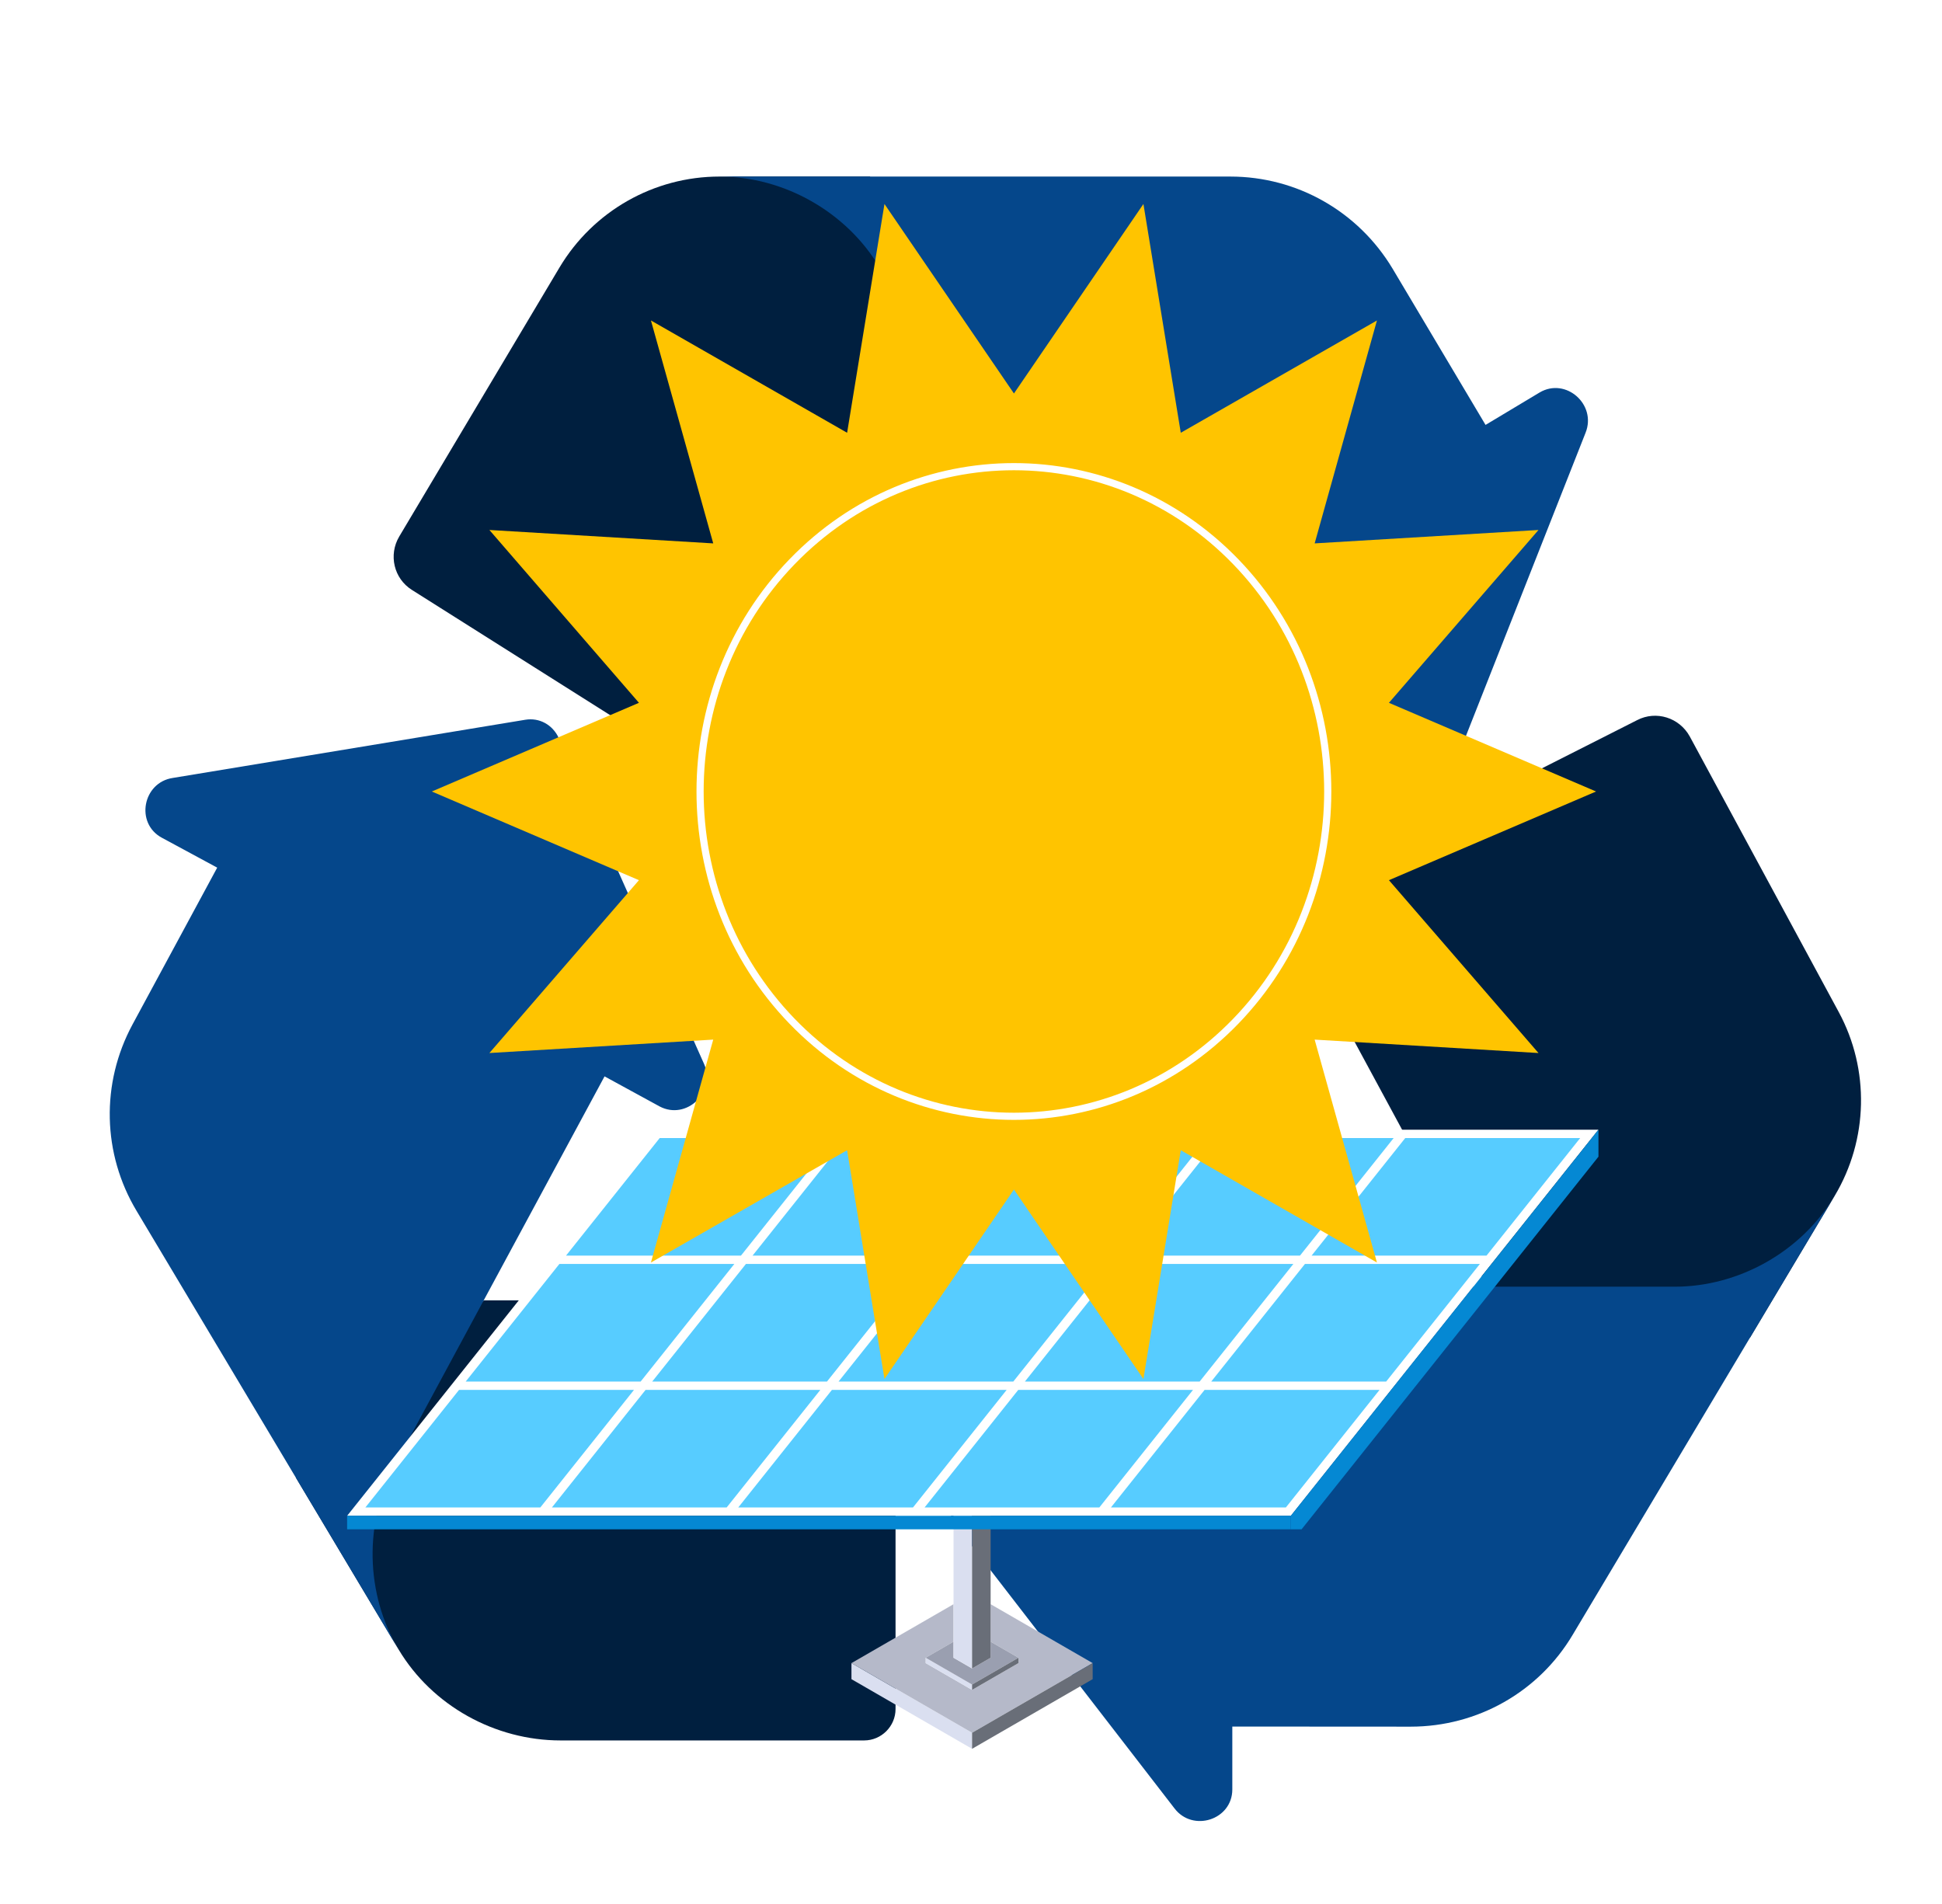 <svg width="1628" height="1596" viewBox="0 0 1628 1596" fill="none" xmlns="http://www.w3.org/2000/svg">
<path d="M817.943 359.309L647.2 645.461C637.716 661.267 616.897 666.279 601.357 656.264L345.25 494.482C330.232 484.998 325.485 465.233 334.712 449.693L469.089 224.145C497.283 176.983 548.138 148 603.199 148L729.33 148.009L817.943 359.309Z" fill="#001F3F"/>
<path d="M928.69 545.071L818.001 359.291C818.001 359.291 737.42 224.163 737.331 224.163C709.881 178.028 657.724 148.009 603.266 148.009H1031.41C1087.28 148.009 1138.64 177.231 1167.42 225.225L1245.35 356.192L1290.69 329.007C1312.56 316.078 1338.68 339.013 1329.21 362.745L1219.31 641.237C1214.8 652.572 1203.99 658.859 1192.13 657.619L894.687 622.022C869.361 618.834 861.746 584.83 883.352 571.99L928.69 545.071Z" fill="#05478B"/>
<path d="M1246.55 1078.63L1088.18 785.672C1079.49 769.334 1085.81 748.791 1102.41 740.36L1372.52 603.629C1388.33 595.465 1407.83 601.521 1416.53 617.328L1541.44 848.375C1567.52 896.582 1566.21 955.335 1538.01 1002.5L1466.96 1121.48L1246.55 1078.63Z" fill="#001F3F"/>
<path d="M1537.98 1002.47L1318.46 1370.31C1290.04 1418.21 1238.68 1447.43 1182.54 1447.43L1033.06 1447.34V1500.03C1033.06 1525.62 999.856 1536.16 984.537 1515.88L801.413 1278.74C794.063 1269.27 794.329 1256.61 801.413 1247.13L984.359 1009.99C1000.12 989.714 1033.06 1000.52 1033.33 1025.84L1033.06 1078.53C1033.06 1078.53 1403.82 1078.62 1403.91 1078.62C1457.75 1078.62 1510.17 1049.22 1537.98 1002.47Z" fill="#05478B"/>
<path d="M405.612 1090.08H724.395C738.891 1090.08 750.748 1101.94 750.748 1116.43V1432.62C750.748 1447.12 738.891 1458.98 724.395 1458.98H469.908C415.095 1458.98 362.399 1429.99 334.204 1382.83L248 1238.61L405.612 1090.08Z" fill="#001F3F"/>
<path d="M590.216 891.854C600.577 915.409 575.428 939.318 553.025 927.54L506.801 902.303L330.762 1228.61C305.171 1276.08 306.234 1336.2 334.127 1382.87L114.521 1015.12C85.831 967.3 84.414 908.236 111.068 858.825L182.085 727.327L135.685 702.267C113.193 690.136 119.657 655.955 144.805 652.147L440.388 603.356C452.254 601.408 463.234 607.606 468.282 618.409L590.216 891.854Z" fill="#05478B"/>
<path d="M713.786 1394.16V1407.62L814.906 1466V1452.54L713.786 1394.16Z" fill="#DADFF0"/>
<path d="M713.783 1394.16L814.904 1452.54L916 1394.16L830.458 1344.78V1376.2L853.787 1389.67V1394.16L814.904 1416.62L776.023 1394.16V1389.67L799.353 1376.2V1344.78L713.783 1394.16Z" fill="#B5B9C9"/>
<path d="M776.026 1389.67V1394.16L814.906 1416.62V1412.12L776.026 1389.67Z" fill="#DADFF0"/>
<path d="M776.01 1389.67L814.89 1412.12L853.773 1389.67L830.444 1376.2V1389.67L814.89 1398.66L799.339 1389.67V1376.2L776.01 1389.67Z" fill="#9A9FB0"/>
<path d="M799.356 1376.2V1389.67L814.906 1398.66V1174.99L799.356 1166V1344.78V1376.2Z" fill="#DADFF0"/>
<path d="M814.904 1452.54V1466L916 1407.62V1394.16L814.904 1452.54Z" fill="#696E78"/>
<path d="M814.89 1412.12V1416.62L853.773 1394.16V1389.67L814.89 1412.12Z" fill="#696E78"/>
<path d="M814.899 1174.99V1398.66L830.453 1389.67V1376.2V1344.78V1166L814.899 1174.99Z" fill="#696E78"/>
<path d="M1080.04 1267.19H298.664L550.989 950.499H1332.36L1080.04 1267.19Z" fill="#57CCFF"/>
<path d="M548.896 947L291 1270.68H1082.09L1339.99 947.002H548.896V947ZM1246.17 1052.56H1099.51L1178.04 953.995H1324.7L1246.17 1052.56ZM625.308 1059.56H771.804L693.269 1158.12H546.772L625.308 1059.56ZM537.057 1158.13H390.397L468.933 1059.56H615.592L537.057 1158.13ZM933.578 1052.56H787.093L865.628 953.995H1012.11L933.578 1052.56ZM1021.83 953.995H1168.33L1089.79 1052.56H943.294L1021.83 953.995ZM928.005 1059.56L849.47 1158.12H702.984L781.52 1059.56H928.005ZM777.377 1052.56H630.881L709.416 953.995H855.912L777.377 1052.56ZM687.696 1165.12L609.16 1263.69H462.667L541.202 1165.12H687.696ZM697.414 1165.12H843.9L765.364 1263.69H618.878L697.414 1165.12ZM853.615 1165.12H1000.11L921.576 1263.69H775.08L853.615 1165.12ZM859.188 1158.13L937.724 1059.56H1084.22L1005.68 1158.13H859.188ZM1093.94 1059.56H1240.6L1162.06 1158.12H1015.4L1093.94 1059.56ZM699.698 953.995L621.163 1052.56H474.503L553.038 953.995H699.698ZM384.824 1165.12H531.484L452.948 1263.69H306.291L384.824 1165.12ZM931.292 1263.69L1009.83 1165.12H1156.49L1077.95 1263.69H931.292Z" fill="white"/>
<path d="M1082.09 1270.68H291V1282H1082.09V1270.68Z" fill="#0588D3"/>
<path d="M1340 969.637V947L1082.11 1270.68V1282H1091.13L1340 969.637Z" fill="#0588D3"/>
<g filter="url(#filter0_d_547_5739)">
<path d="M1303 628.5L1129.36 702.844L1254.73 847.731L1067.09 836.491L1119.3 1023.35L954.857 929.221L923.543 1121L815 962.146L706.457 1121L675.143 929.216L510.686 1023.35L562.908 836.486L375.266 847.726L500.638 702.844L327 628.5L500.638 554.156L375.266 409.269L562.908 420.514L510.691 233.646L675.143 327.779L706.457 136L815 294.854L923.543 136L954.857 327.784L1119.31 233.651L1067.09 420.514L1254.73 409.274L1129.36 554.156L1303 628.5Z" fill="#FFC400"/>
<path d="M1001.01 821.025C1103.75 714.689 1103.75 542.286 1001.01 435.951C898.264 329.616 731.684 329.616 628.94 435.951C526.196 542.286 526.196 714.689 628.94 821.024C731.684 927.36 898.264 927.36 1001.01 821.025Z" fill="#FFC400" stroke="white" stroke-width="6.003" stroke-miterlimit="10"/>
</g>
<defs>
<filter id="filter0_d_547_5739" x="327" y="136" width="1021" height="1030" filterUnits="userSpaceOnUse" color-interpolation-filters="sRGB">
<feFlood flood-opacity="0" result="BackgroundImageFix"/>
<feColorMatrix in="SourceAlpha" type="matrix" values="0 0 0 0 0 0 0 0 0 0 0 0 0 0 0 0 0 0 127 0" result="hardAlpha"/>
<feOffset dx="35" dy="35"/>
<feGaussianBlur stdDeviation="5"/>
<feComposite in2="hardAlpha" operator="out"/>
<feColorMatrix type="matrix" values="0 0 0 0 0 0 0 0 0 0 0 0 0 0 0 0 0 0 0.5 0"/>
<feBlend mode="normal" in2="BackgroundImageFix" result="effect1_dropShadow_547_5739"/>
<feBlend mode="normal" in="SourceGraphic" in2="effect1_dropShadow_547_5739" result="shape"/>
</filter>
</defs>
</svg>
